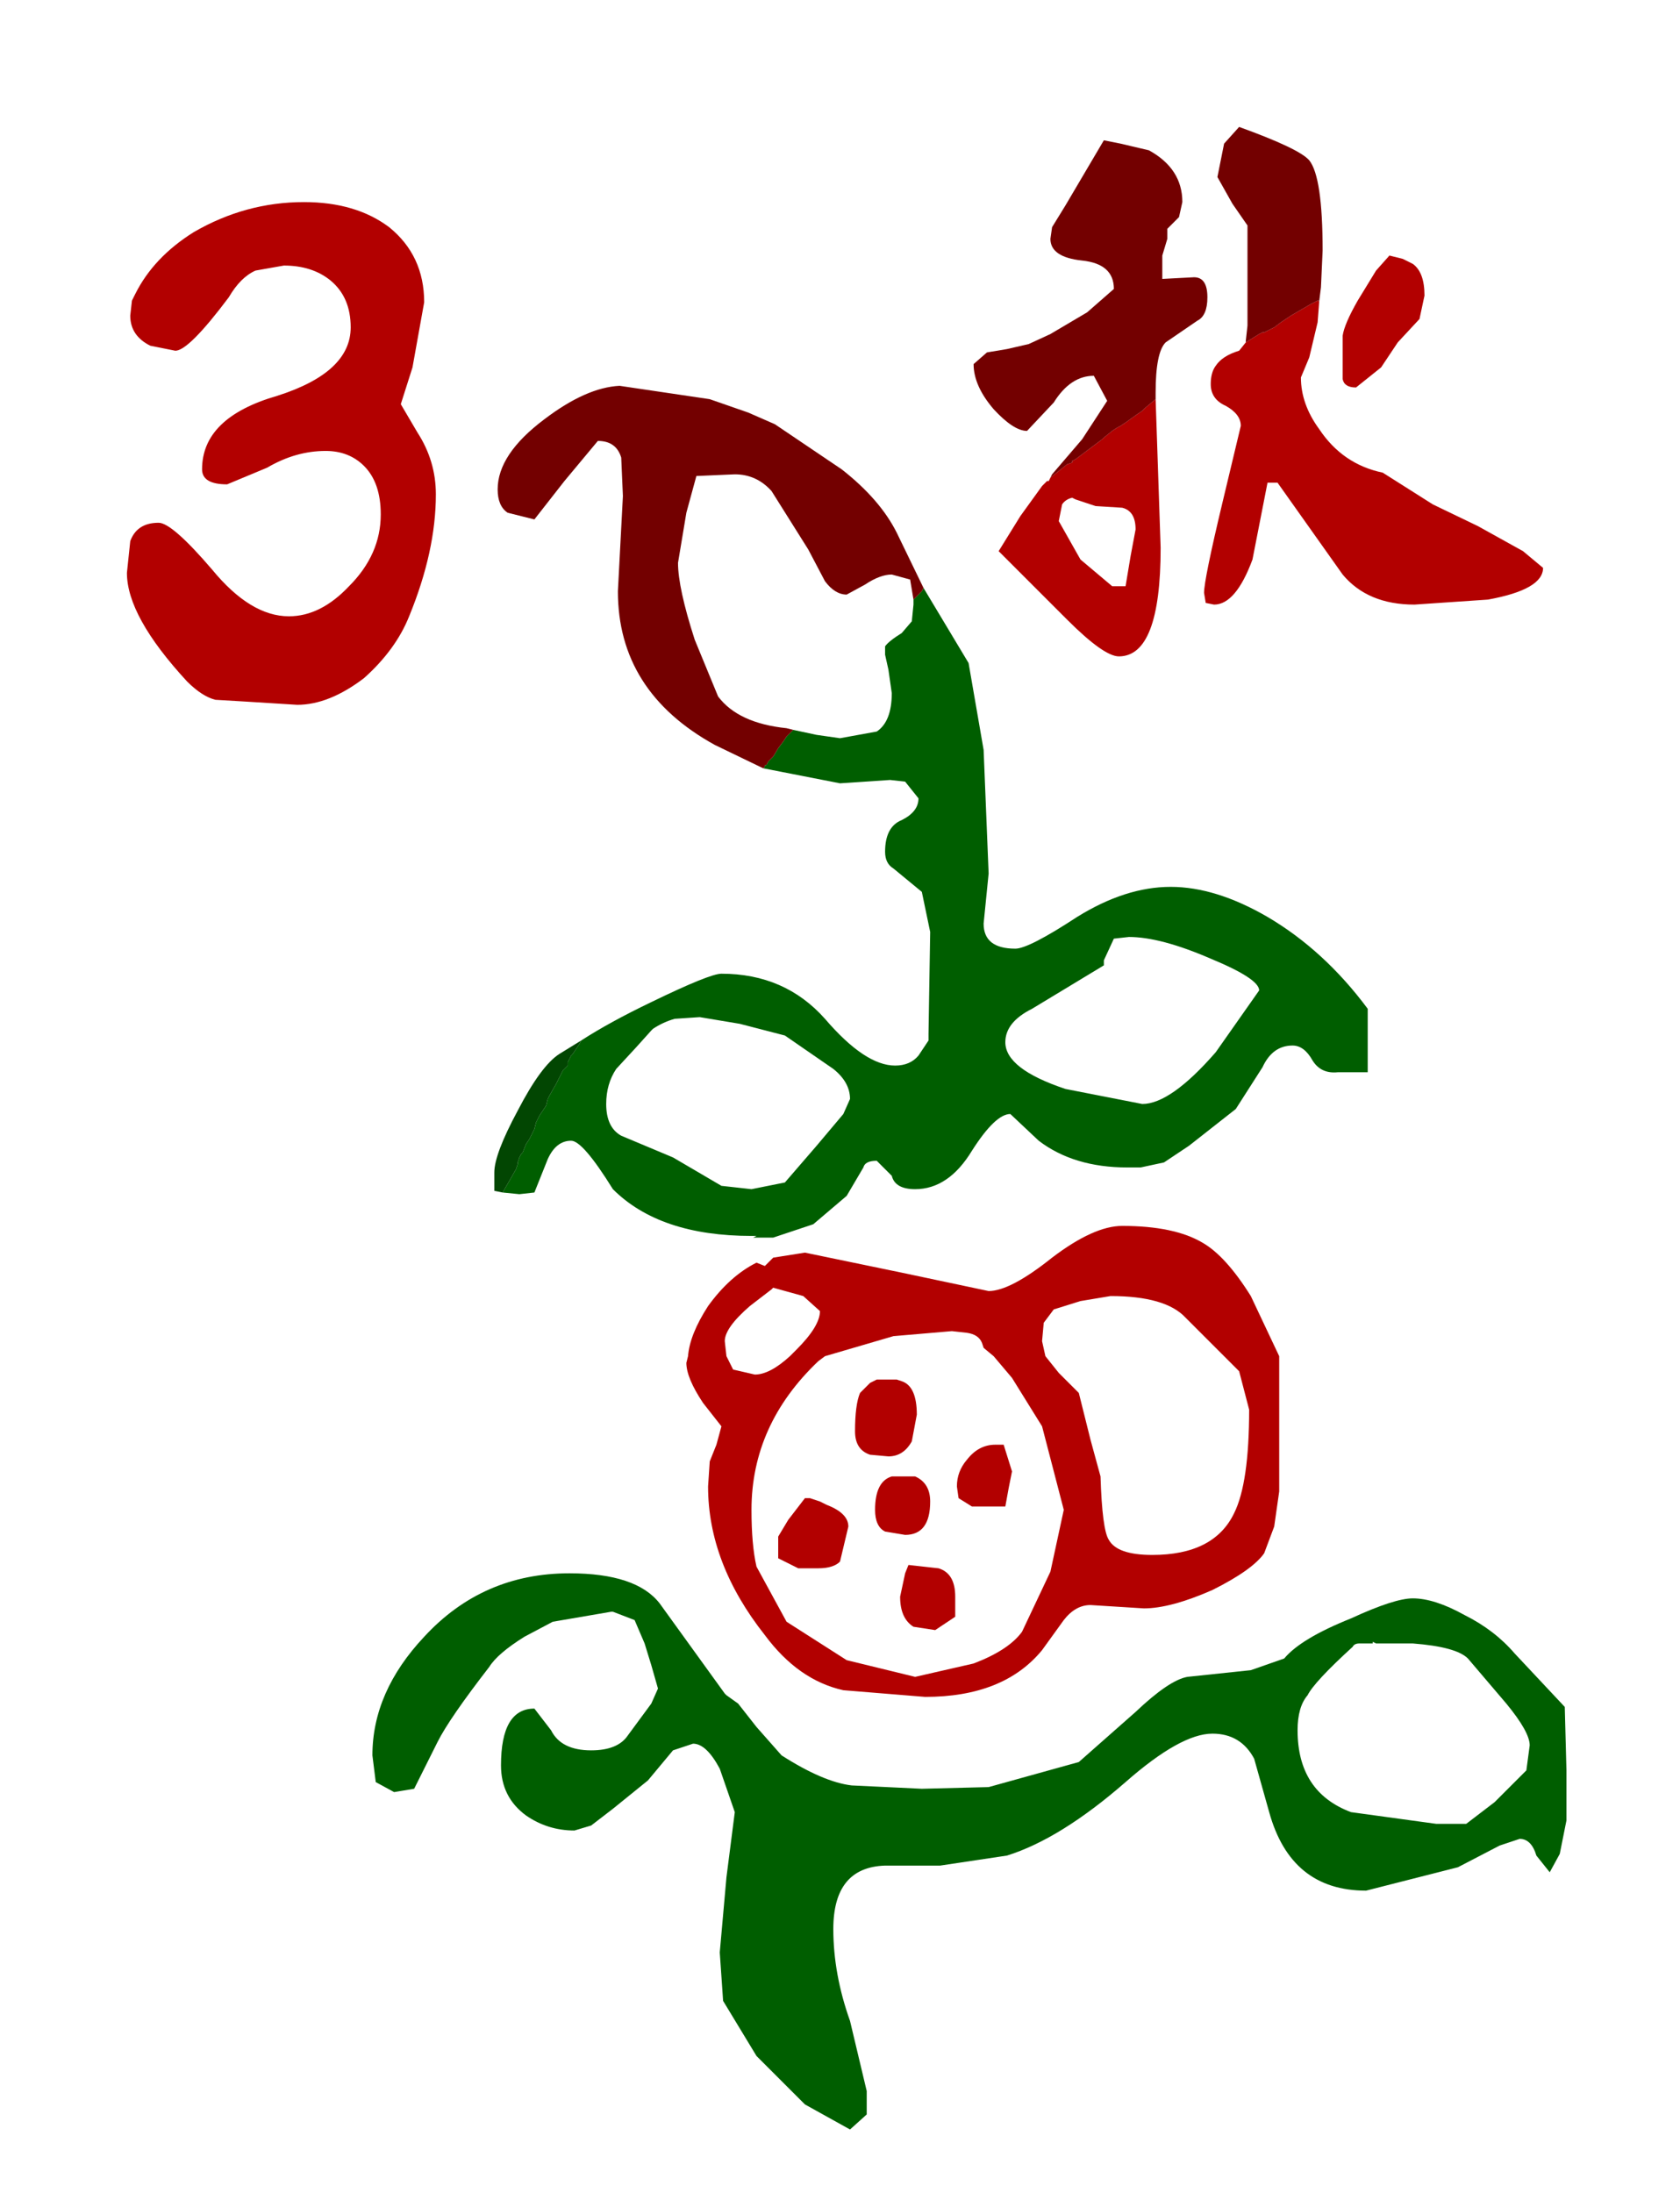 <?xml version="1.0" encoding="UTF-8" standalone="no"?>
<svg xmlns:xlink="http://www.w3.org/1999/xlink" height="39.39px" width="30.18px" xmlns="http://www.w3.org/2000/svg">
  <g transform="matrix(0.6, 0.0, 0.0, 0.6, 0.15, 3.6)">
    <use height="59.95" transform="matrix(1.0, 0.0, 0.0, 1.0, 3.55, -2.2)" width="43.1" xlink:href="#shape0"/>
  </g>
  <defs>
    <g id="shape0" transform="matrix(1.0, 0.0, 0.0, 1.0, 0.0, 0.0)">
      <path d="M35.7 5.2 L35.65 5.85 35.4 6.9 35.15 7.5 Q35.15 8.3 35.7 9.05 36.4 10.1 37.6 10.35 L39.1 11.3 40.45 11.95 41.8 12.7 42.4 13.2 Q42.4 13.85 40.75 14.15 L38.55 14.3 Q37.15 14.3 36.4 13.4 L34.45 10.65 34.15 10.65 33.7 12.95 Q33.2 14.3 32.55 14.3 L32.3 14.25 32.25 13.95 Q32.25 13.55 32.8 11.25 L33.35 8.95 Q33.35 8.6 32.9 8.35 32.45 8.15 32.45 7.7 32.45 7.35 32.6 7.15 32.8 6.85 33.3 6.7 L33.5 6.45 33.9 6.2 34.0 6.15 34.05 6.15 34.15 6.1 34.35 6.0 34.55 5.85 34.85 5.65 35.45 5.3 35.65 5.2 35.7 5.2 M37.4 4.3 L37.8 3.85 38.2 3.95 38.5 4.1 Q38.85 4.35 38.85 5.05 L38.7 5.75 38.05 6.45 37.55 7.2 36.8 7.8 Q36.45 7.8 36.4 7.55 L36.4 6.95 36.4 6.25 Q36.45 5.9 36.85 5.2 L37.4 4.3 M27.65 10.5 L28.15 10.1 28.3 10.05 28.3 10.0 28.4 9.95 28.6 9.8 29.2 9.35 29.25 9.3 29.5 9.1 29.65 9.0 29.75 8.95 29.9 8.85 30.25 8.6 30.4 8.5 30.5 8.4 30.8 8.15 30.95 12.6 Q30.95 15.85 29.7 15.85 29.25 15.85 28.15 14.75 L26.1 12.7 26.75 11.65 27.4 10.75 27.55 10.6 27.6 10.6 27.65 10.5 M28.4 11.15 L28.3 11.1 Q28.1 11.15 28.0 11.3 L27.9 11.8 28.55 12.95 29.5 13.75 29.9 13.75 30.05 12.85 30.2 12.05 Q30.2 11.5 29.8 11.4 L29.0 11.35 28.4 11.15 M7.85 3.0 Q8.9 3.85 8.9 5.25 L8.55 7.2 8.2 8.3 8.7 9.15 Q9.25 10.0 9.25 11.0 9.25 12.7 8.45 14.65 8.05 15.65 7.1 16.5 6.05 17.3 5.1 17.3 L3.5 17.2 2.65 17.15 Q2.25 17.05 1.8 16.6 0.0 14.65 0.0 13.35 L0.1 12.4 Q0.3 11.85 0.95 11.85 1.35 11.85 2.55 13.25 3.7 14.65 4.85 14.65 5.8 14.65 6.65 13.75 7.6 12.8 7.6 11.6 7.6 10.65 7.1 10.15 6.65 9.7 5.95 9.7 5.05 9.7 4.2 10.2 L3.0 10.7 Q2.25 10.7 2.25 10.25 2.25 8.7 4.5 8.05 6.7 7.35 6.7 6.0 6.7 5.1 6.1 4.6 5.55 4.15 4.7 4.15 L3.85 4.3 Q3.4 4.5 3.05 5.1 1.85 6.7 1.45 6.7 L0.7 6.55 Q0.1 6.25 0.1 5.65 L0.15 5.2 0.25 5.0 Q0.8 3.9 2.0 3.15 3.55 2.25 5.3 2.25 6.85 2.25 7.85 3.0 M16.8 36.8 Q16.85 36.15 17.4 35.3 18.05 34.4 18.85 34.0 L19.1 34.1 19.35 33.85 20.3 33.7 23.2 34.3 25.8 34.85 Q26.45 34.85 27.7 33.85 28.95 32.9 29.8 32.9 31.35 32.9 32.2 33.4 32.9 33.8 33.65 35.0 L34.5 36.8 34.5 36.85 34.5 39.3 34.5 40.85 34.35 41.9 34.05 42.7 Q33.7 43.2 32.5 43.8 31.25 44.35 30.45 44.35 L28.85 44.25 Q28.4 44.25 28.05 44.7 L27.4 45.6 Q26.25 47.0 23.9 47.0 L21.45 46.8 Q20.1 46.5 19.1 45.15 17.4 43.0 17.4 40.7 L17.45 39.95 17.65 39.45 17.8 38.9 17.25 38.2 Q16.75 37.45 16.75 37.0 L16.8 36.8 M17.95 36.8 L18.15 37.2 18.8 37.35 Q19.25 37.35 19.85 36.8 L20.05 36.6 Q20.75 35.9 20.75 35.45 L20.25 35.0 19.35 34.75 19.3 34.8 18.65 35.3 Q17.9 35.95 17.9 36.35 L17.95 36.8 M18.7 41.4 Q18.7 42.45 18.85 43.1 L19.75 44.75 21.55 45.9 23.6 46.4 25.35 46.0 Q26.4 45.6 26.8 45.05 L27.65 43.25 28.05 41.4 27.4 38.9 26.5 37.45 25.95 36.8 25.65 36.55 25.6 36.4 Q25.5 36.15 25.15 36.1 L24.7 36.05 22.95 36.2 20.9 36.8 20.7 36.95 Q18.7 38.85 18.7 41.4 M20.1 43.15 L19.5 42.85 19.5 42.2 19.8 41.7 20.3 41.05 20.45 41.05 20.75 41.15 20.95 41.25 Q21.6 41.5 21.6 41.9 L21.35 42.95 Q21.15 43.15 20.7 43.15 L20.1 43.15 M31.7 35.65 Q31.1 35.0 29.45 35.0 L28.55 35.15 27.75 35.4 27.45 35.8 27.4 36.35 27.5 36.8 27.9 37.3 28.5 37.9 28.85 39.3 29.15 40.4 Q29.2 42.0 29.4 42.3 29.65 42.75 30.7 42.75 32.55 42.75 33.15 41.5 33.6 40.6 33.6 38.4 L33.3 37.25 32.85 36.8 31.7 35.65 M23.4 43.05 L24.3 43.15 Q24.8 43.3 24.8 44.0 L24.8 44.6 24.2 45.0 23.55 44.9 Q23.15 44.65 23.15 44.0 L23.3 43.3 23.4 43.05 M22.7 42.05 Q22.4 41.9 22.4 41.4 22.4 40.55 22.9 40.4 L23.25 40.4 23.6 40.4 Q24.05 40.6 24.05 41.15 24.05 42.15 23.3 42.15 L22.7 42.05 M23.05 37.5 L23.2 37.55 Q23.65 37.7 23.65 38.55 L23.5 39.35 Q23.25 39.8 22.8 39.8 L22.25 39.75 Q21.8 39.6 21.8 39.05 21.8 38.25 21.95 37.9 L22.25 37.6 22.45 37.5 23.05 37.5 M26.0 39.45 L26.25 39.45 26.5 40.25 26.4 40.75 26.3 41.3 25.3 41.3 24.9 41.05 24.85 40.7 Q24.85 40.25 25.15 39.9 25.5 39.45 26.0 39.45" fill="#b20000" fill-rule="evenodd" stroke="none"/>
      <path d="M42.0 48.45 Q42.0 48.05 41.3 47.2 L40.15 45.85 Q39.8 45.5 38.5 45.4 L37.4 45.4 37.3 45.35 37.3 45.4 36.9 45.4 Q36.75 45.4 36.7 45.5 35.55 46.55 35.35 46.95 35.05 47.3 35.05 48.0 35.05 49.85 36.65 50.45 L39.2 50.8 40.1 50.8 40.95 50.15 41.9 49.2 42.0 48.45 M41.55 45.7 L43.05 47.3 43.1 49.2 43.1 50.7 42.9 51.7 42.6 52.25 42.2 51.75 Q42.05 51.25 41.7 51.25 L41.1 51.45 39.85 52.1 37.1 52.8 Q34.85 52.8 34.2 50.45 L33.75 48.85 Q33.35 48.1 32.5 48.1 31.55 48.1 29.9 49.55 27.95 51.25 26.35 51.75 L24.35 52.05 22.7 52.05 Q21.15 52.1 21.15 53.95 21.15 55.3 21.65 56.7 L22.15 58.8 22.15 59.5 21.65 59.95 20.3 59.2 18.85 57.75 17.85 56.1 17.75 54.65 17.95 52.4 18.2 50.45 17.75 49.15 Q17.35 48.4 16.95 48.4 L16.35 48.6 15.6 49.5 14.55 50.35 13.9 50.85 13.4 51.0 Q12.6 51.0 11.95 50.55 11.2 50.0 11.2 49.05 11.2 47.35 12.2 47.35 L12.7 48.0 Q13.0 48.6 13.9 48.6 14.7 48.6 15.0 48.15 L15.7 47.2 15.9 46.75 15.7 46.05 15.5 45.4 15.2 44.7 14.55 44.45 14.5 44.45 12.75 44.75 11.9 45.2 Q11.1 45.7 10.85 46.1 9.65 47.65 9.3 48.35 L8.6 49.75 8.0 49.85 7.45 49.55 7.35 48.75 Q7.35 46.85 8.9 45.2 10.65 43.3 13.25 43.3 15.25 43.3 15.95 44.2 L17.9 46.9 17.95 46.95 18.3 47.2 18.85 47.9 19.6 48.75 Q20.85 49.55 21.7 49.65 L23.8 49.75 25.8 49.7 28.5 48.95 30.2 47.45 Q31.2 46.5 31.75 46.4 L33.65 46.2 34.65 45.85 Q35.15 45.25 36.65 44.65 37.95 44.05 38.5 44.05 39.15 44.05 40.05 44.55 40.95 45.0 41.55 45.7 M19.05 19.2 L19.1 19.15 19.1 19.1 19.15 19.1 19.2 19.0 19.3 18.9 19.35 18.85 19.5 18.6 19.65 18.4 19.75 18.25 19.85 18.15 19.95 18.05 20.65 18.2 21.35 18.3 22.45 18.1 Q22.9 17.8 22.9 16.95 L22.8 16.25 22.7 15.8 22.7 15.55 Q22.8 15.4 23.2 15.15 L23.5 14.8 23.55 14.3 23.55 14.15 23.75 13.95 23.8 13.9 23.85 13.8 25.2 16.05 25.65 18.65 25.8 22.35 25.65 23.85 Q25.65 24.6 26.6 24.6 27.0 24.6 28.45 23.65 29.9 22.75 31.25 22.75 32.6 22.75 34.15 23.65 35.85 24.65 37.15 26.4 L37.15 28.3 36.25 28.3 Q35.75 28.35 35.5 27.95 35.25 27.5 34.9 27.5 34.3 27.5 34.0 28.15 L33.2 29.4 31.8 30.5 31.05 31.0 30.35 31.15 29.95 31.15 Q28.35 31.15 27.3 30.35 L26.45 29.55 Q26.0 29.55 25.3 30.65 24.6 31.8 23.6 31.8 23.0 31.8 22.9 31.4 L22.45 30.95 Q22.1 30.95 22.05 31.15 L21.55 32.0 20.55 32.85 19.35 33.25 18.75 33.25 18.85 33.2 18.7 33.2 Q15.95 33.2 14.55 31.8 13.65 30.35 13.3 30.35 12.85 30.35 12.6 30.9 L12.2 31.9 11.75 31.95 11.25 31.9 11.65 31.2 11.7 31.05 11.7 31.0 11.75 30.85 11.8 30.75 11.85 30.7 11.95 30.45 12.05 30.3 12.2 30.0 12.25 29.8 12.35 29.6 12.55 29.3 12.6 29.1 12.65 29.0 12.85 28.65 13.05 28.25 13.2 28.1 13.2 28.0 13.25 27.9 13.3 27.8 13.35 27.75 13.55 27.45 13.6 27.35 Q14.45 26.8 15.7 26.2 17.45 25.35 17.8 25.35 19.7 25.35 20.9 26.7 22.1 28.1 23.0 28.1 23.45 28.1 23.7 27.8 L24.0 27.35 24.0 27.15 24.05 24.1 23.8 22.9 22.95 22.2 Q22.7 22.05 22.7 21.7 22.7 20.95 23.2 20.75 23.7 20.5 23.7 20.1 L23.3 19.6 22.85 19.55 21.35 19.65 19.05 19.2 M29.55 24.3 L29.25 24.95 29.25 25.0 29.25 25.1 27.1 26.4 Q26.3 26.8 26.3 27.4 26.3 28.2 28.1 28.8 L30.4 29.25 Q31.25 29.25 32.6 27.7 L33.9 25.85 Q33.9 25.5 32.45 24.9 30.95 24.25 30.0 24.25 L29.55 24.3 M17.15 26.65 L16.4 26.7 Q16.05 26.8 15.75 27.0 L15.7 27.05 15.25 27.55 14.65 28.2 Q14.35 28.65 14.35 29.25 14.35 29.95 14.8 30.2 L16.35 30.85 17.8 31.7 18.7 31.8 19.7 31.6 20.65 30.5 21.45 29.55 21.65 29.1 Q21.65 28.6 21.15 28.2 L19.7 27.2 18.35 26.85 17.15 26.65" fill="#005e00" fill-rule="evenodd" stroke="none"/>
      <path d="M35.7 5.2 L35.65 5.2 35.45 5.3 34.85 5.65 34.55 5.85 34.35 6.0 34.15 6.1 34.05 6.15 34.0 6.15 33.9 6.2 33.5 6.45 33.5 6.4 33.55 5.95 33.55 2.95 33.1 2.3 32.65 1.5 32.85 0.5 33.3 0.0 Q35.1 0.65 35.4 1.0 35.8 1.5 35.8 3.7 L35.75 4.8 35.7 5.2 M27.65 10.5 L27.7 10.4 28.6 9.35 29.35 8.2 28.95 7.45 Q28.25 7.45 27.75 8.25 L26.95 9.1 Q26.55 9.1 25.95 8.45 25.35 7.75 25.35 7.1 L25.75 6.75 26.35 6.65 27.0 6.5 27.65 6.2 28.75 5.55 29.55 4.85 Q29.55 4.1 28.6 4.0 27.65 3.9 27.65 3.35 L27.7 3.0 28.1 2.35 29.25 0.4 29.75 0.5 30.6 0.7 Q31.6 1.25 31.6 2.25 L31.5 2.7 31.15 3.05 31.15 3.35 31.0 3.85 31.0 4.55 31.95 4.5 Q32.35 4.5 32.35 5.1 32.35 5.65 32.05 5.8 L31.1 6.45 Q30.8 6.75 30.8 7.95 L30.8 8.15 30.5 8.4 30.4 8.5 30.25 8.6 29.9 8.85 29.75 8.95 29.65 9.0 29.5 9.1 29.25 9.3 29.2 9.35 28.6 9.8 28.4 9.95 28.3 10.0 28.3 10.05 28.15 10.1 27.65 10.5 M19.05 19.2 L17.6 18.5 Q14.7 16.9 14.7 13.9 L14.85 11.05 14.8 9.9 Q14.65 9.4 14.1 9.4 L13.1 10.6 12.2 11.75 11.4 11.55 Q11.1 11.35 11.1 10.85 11.1 9.8 12.5 8.75 13.75 7.8 14.75 7.75 L17.45 8.15 18.6 8.55 19.4 8.9 21.4 10.25 Q22.55 11.15 23.05 12.15 L23.85 13.8 23.8 13.9 23.75 13.95 23.55 14.15 23.45 13.55 22.9 13.4 Q22.55 13.4 22.1 13.7 L21.55 14.0 Q21.2 14.0 20.9 13.6 L20.4 12.65 19.3 10.9 Q18.85 10.4 18.2 10.4 L17.05 10.45 16.75 11.55 16.5 13.05 Q16.5 13.8 17.0 15.35 L17.7 17.05 Q18.3 17.85 19.75 18.0 L19.95 18.05 19.85 18.15 19.75 18.25 19.65 18.4 19.5 18.6 19.35 18.85 19.3 18.9 19.2 19.0 19.15 19.1 19.1 19.1 19.1 19.15 19.05 19.2" fill="#730000" fill-rule="evenodd" stroke="none"/>
      <path d="M11.25 31.9 L11.0 31.85 11.0 31.3 Q11.0 30.75 11.7 29.45 12.4 28.1 12.95 27.75 L13.6 27.35 13.55 27.45 13.35 27.75 13.3 27.8 13.25 27.9 13.2 28.0 13.2 28.1 13.05 28.25 12.85 28.65 12.65 29.0 12.6 29.1 12.55 29.3 12.35 29.6 12.25 29.8 12.2 30.0 12.05 30.3 11.95 30.45 11.85 30.7 11.8 30.75 11.75 30.85 11.7 31.0 11.7 31.05 11.65 31.2 11.25 31.9" fill="#024602" fill-rule="evenodd" stroke="none"/>
    </g>
  </defs>
</svg>
